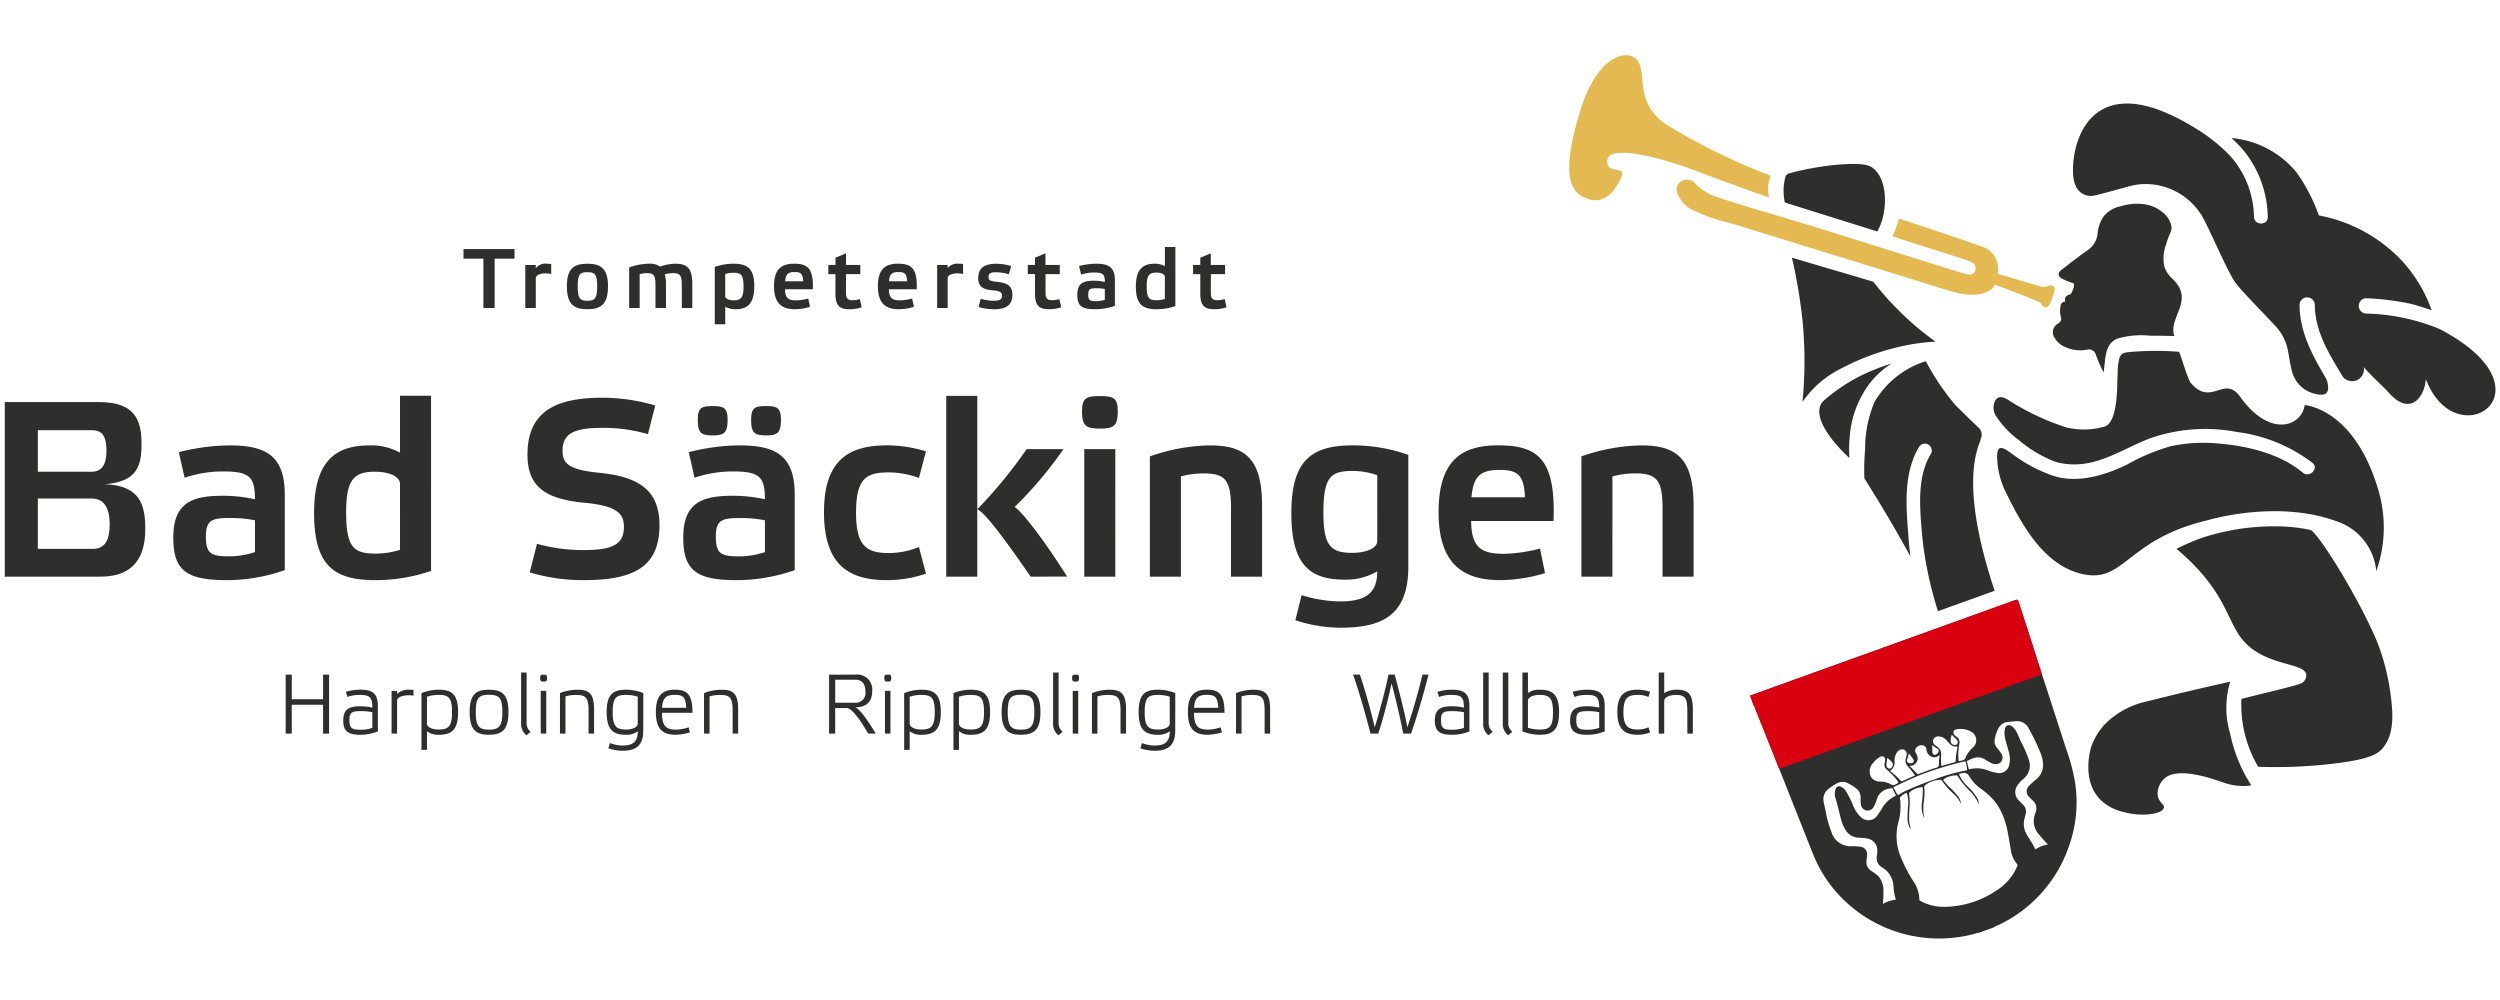 <svg width="800" height="320" xmlns="http://www.w3.org/2000/svg"><defs><clipPath id="a"><path data-name="Pfad 8250" d="m283.3 135.015-1.754.632c-.037-.04-.076-.013-.114 0a12.292 12.292 0 0 1-1.425.339 14.9 14.9 0 0 1-13.865-4.79 14.072 14.072 0 0 1-2.042-3.029c-.32-.637-.579-1.3-.84-1.957q-.883-2.233-1.77-4.463-.737-1.856-1.472-3.713c-.616-1.551-1.228-3.1-1.849-4.652-.329-.82-.672-1.633-.974-2.463-.011-.032-.02-.067-.066-.063l-.393-1.09 9.641-3.472q9.632-3.467 19.262-6.941c.21-.076.273-.031.335.167.18.586.4 1.163.567 1.751.124.425.28.838.414 1.258q.648 2.04 1.3 4.078c.334 1.037.678 2.071 1.015 3.109q.926 2.854 1.848 5.71a23.136 23.136 0 0 1 1 3.664 14.329 14.329 0 0 1-.716 7.258 14.829 14.829 0 0 1-7.59 8.4 1.773 1.773 0 0 0-.512.267z" transform="translate(-256.736 -99.317)" fill="none"/></clipPath></defs><path d="M0 0h800v320H0Z" fill="#fff" style="stroke-width:1.067"/><g data-name="Gruppe 883"><g data-name="Gruppe 876" fill="#2e2e2d"><path data-name="Pfad 8183" d="M46.495 169.22c0 10.982-5.448 15.308-14.426 15.308H1.525v-55.866h30.062c11.14 0 13.707 5.21 13.707 13.383 0 7.378-1.604 12.024-11.622 12.905 10.659.482 12.823 5.933 12.823 14.27zM12.11 150.957h17.152c3.524 0 4.808-2.564 4.808-6.732 0-4.487-1.204-6.57-4.808-6.57H12.11zm17.622 24.688c3.85 0 5.372-2.808 5.372-7.857 0-5.286-1.845-8.255-5.692-8.255H12.109v16.094z"/><path data-name="Pfad 8184" d="M91.136 182.446a56.756 56.756 0 0 1-18.45 3.204c-12.904 0-17.236-2.966-17.236-13.625 0-11.542 6.493-13.383 16.033-13.383a48.051 48.051 0 0 1 10.097 1.119c0-7.134-1.683-8.9-10.18-8.9a38.336 38.336 0 0 0-12.335 2.004l-1.844-8.176a67.779 67.779 0 0 1 16.27-2.165c12.106 0 17.637 3.689 17.637 15.86zm-9.539-15.954a40.491 40.491 0 0 0-8.097-.731c-5.61 0-7.612.643-7.612 5.85 0 5.53 1.524 6.412 7.536 6.412a26.086 26.086 0 0 0 8.176-1.363z"/><path data-name="Pfad 8185" d="M137.94 182.687a55.07 55.07 0 0 1-17.793 2.966c-13.465 0-19.639-4.808-19.639-21.563 0-16.512 6.814-21.563 17.716-21.563a19.149 19.149 0 0 1 9.78 2.326v-18.209h9.938zM128 154.874c0-2.406-3.523-3.927-8.014-3.927-6.972 0-9.216 2.805-9.216 12.987 0 11.14 2.323 13.216 9.377 13.216a26.045 26.045 0 0 0 7.857-1.204z"/><path data-name="Pfad 8186" d="M207.342 138.923a50.583 50.583 0 0 0-14.746-2.003c-8.9 0-12.585 1.845-12.585 7.293 0 4.247 2.082 6.167 12.265 7.134 12.984 1.365 18.755 6.167 18.755 16.74 0 13.146-8.015 17.554-24.124 17.554a59.015 59.015 0 0 1-17.393-2.485l2.32-9.136a54.968 54.968 0 0 0 14.911 2.003c8.9 0 12.905-1.604 12.905-7.375 0-4.17-2.006-6.814-12.743-7.774-12.335-1.204-18.118-5.052-18.118-15.39 0-13.145 8.176-18.209 23.807-18.209a59.482 59.482 0 0 1 17.072 2.485z"/><path data-name="Pfad 8187" d="M254.312 182.446a56.76 56.76 0 0 1-18.438 3.204c-12.902 0-17.234-2.966-17.234-13.625 0-11.542 6.494-13.383 16.033-13.383a48.051 48.051 0 0 1 10.097 1.119c0-7.134-1.683-8.9-10.182-8.9a38.318 38.318 0 0 0-12.335 2.004l-1.845-8.176a67.743 67.743 0 0 1 16.271-2.165c12.106 0 17.636 3.689 17.636 15.86zm-21.48-48.093c0 4.247-1.204 4.97-4.811 4.97s-4.728-.723-4.728-4.97c0-3.847 1.121-4.405 4.728-4.405 3.607 0 4.808.558 4.808 4.405zm11.941 32.142a40.51 40.51 0 0 0-8.097-.72c-5.61 0-7.612.644-7.612 5.851 0 5.53 1.52 6.411 7.536 6.411a26.086 26.086 0 0 0 8.176-1.362zm5.128-32.142c0 4.247-1.201 4.97-4.728 4.97-3.69 0-4.808-.723-4.808-4.97 0-3.847 1.119-4.405 4.808-4.405 3.527-.003 4.728.558 4.728 4.405z"/><path data-name="Pfad 8188" d="M296.305 183.565a38.767 38.767 0 0 1-12.427 2.085c-12.423 0-20.2-4.97-20.2-21.733 0-16.673 7.857-21.405 20.2-21.405a42.5 42.5 0 0 1 12.427 1.927l-2.244 8.493a28.8 28.8 0 0 0-9.463-1.762c-7.213 0-10.661 1.6-10.661 12.902 0 10.82 3.448 12.905 10.661 12.905a26.106 26.106 0 0 0 9.463-1.924z"/><path data-name="Pfad 8189" d="M329.806 184.528c-9.219-13.384-14.828-20.597-17.072-21.56v21.56h-9.939V126.67h9.939v36.298a150.58 150.58 0 0 0 15.789-19.237h11.783a126.511 126.511 0 0 1-15.63 18.503c2.085 1.28 8.176 8.737 16.834 22.282z"/><path data-name="Pfad 8190" d="M357.692 131.628c0 4.728-1.36 5.53-5.688 5.53-4.406 0-5.772-.802-5.772-5.53 0-4.247 1.363-4.89 5.772-4.89 4.329 0 5.688.643 5.688 4.89zm-.798 52.906h-9.933V143.73h9.938z"/><path data-name="Pfad 8191" d="M377.89 184.528h-9.939v-38.474a59.62 59.62 0 0 1 19.316-3.524c11.454 0 16.591 4.57 16.591 19.237v22.761h-9.939v-21.733c0-9.058-1.682-11.302-8.74-11.302a27.554 27.554 0 0 0-7.292.96z"/><path data-name="Pfad 8192" d="M430.381 185.488c-11.222 0-17.151-4.649-17.151-21.24 0-16.672 6.167-21.733 19.639-21.733a52.991 52.991 0 0 1 17.792 3.046v35.83c0 15.95-8.896 19.478-21.8 19.478a46.321 46.321 0 0 1-14.348-2.405l2.003-8.015a43.094 43.094 0 0 0 12.265 2.003c7.533 0 11.941-2.085 11.941-9.619a19.804 19.804 0 0 1-10.34 2.655zm10.341-33.422a23.819 23.819 0 0 0-7.856-1.363c-7.049 0-9.378 1.845-9.378 13.466 0 10.18 2.165 12.744 9.137 12.744 4.406 0 8.097-1.363 8.097-3.848z"/><path data-name="Pfad 8193" d="M494.41 183.406a51.44 51.44 0 0 1-14.268 2.244c-11.78 0-19.798-4.97-19.798-21.733 0-16.353 7.134-21.405 18.996-21.405 12.905 0 18.503 4.406 17.795 24.21h-26.37c.079 8.737 3.447 10.499 10.572 10.499a49.575 49.575 0 0 0 11.454-1.683zm-23.564-24.288h17.152c-.32-7.213-2.405-8.738-8.094-8.738-6.241.003-8.403 2.006-9.046 8.738z"/><path data-name="Pfad 8194" d="M515.967 184.528h-9.927v-38.474a59.62 59.62 0 0 1 19.316-3.524c11.454 0 16.59 4.57 16.59 19.237v22.761h-9.938v-21.733c0-9.058-1.683-11.302-8.737-11.302a27.554 27.554 0 0 0-7.293.96z"/></g><g data-name="Gruppe 877" fill="#2e2e2d"><path data-name="Pfad 8195" d="M93.363 234.75h-1.948v-18.873h1.948v7.88h10.02v-7.88h1.921v18.873h-1.92v-9.231H93.362z"/><path data-name="Pfad 8196" d="M120.914 234.048a15.008 15.008 0 0 1-5.524 1.083c-3.924 0-5.551-1.057-5.551-4.605 0-3.897 2.35-4.52 5.413-4.52a17.231 17.231 0 0 1 3.9.432c0-3.357-.881-4.062-4.035-4.062a10.867 10.867 0 0 0-3.927.652l-.514-1.653a17.01 17.01 0 0 1 4.546-.676c3.983 0 5.69 1.175 5.69 5.307zm-1.762-1.137v-4.993a16.638 16.638 0 0 0-3.683-.352c-2.734 0-3.654.293-3.654 2.816 0 2.735.785 3.14 3.654 3.14a11.122 11.122 0 0 0 3.686-.614z"/><path data-name="Pfad 8197" d="M132.321 220.779v1.815a10.723 10.723 0 0 0-1.41-.11c-2.03 0-3.844.57-3.844 1.816v10.461h-1.762V221.09h1.762v.975a5.078 5.078 0 0 1 3.844-1.354 11.68 11.68 0 0 1 1.41.068z"/><path data-name="Pfad 8198" d="M140.392 235.131a5.756 5.756 0 0 1-3.765-1.136v5.956h-1.763v-18.165a15.328 15.328 0 0 1 5.525-1.084c4.226 0 6.2 1.568 6.2 7.149 0 5.58-1.945 7.28-6.197 7.28zm0-12.755a11.642 11.642 0 0 0-3.765.57v8.555c0 1.272 1.732 1.947 3.765 1.947 3.192 0 4.252-1.11 4.252-5.55 0-4.655-1.06-5.522-4.252-5.522z"/><path data-name="Pfad 8199" d="M150.283 227.848c0-5.58 1.977-7.149 6.2-7.149s6.226 1.569 6.226 7.149-1.947 7.283-6.226 7.283-6.2-1.68-6.2-7.283zm1.95.053c0 4.44 1.055 5.603 4.25 5.603 3.196 0 4.28-1.175 4.28-5.603 0-4.658-1.058-5.58-4.28-5.58-3.222 0-4.25.922-4.25 5.58z"/><path data-name="Pfad 8200" d="M168.513 231.231a3.524 3.524 0 0 0 1.3 2.937l-1.353 1.134a4.7 4.7 0 0 1-1.703-3.98v-16.12h1.762z"/><path data-name="Pfad 8201" d="M175.071 216.943c0 1.004-.273 1.175-1.113 1.175s-1.134-.162-1.134-1.175c0-.92.268-1.057 1.134-1.057.866 0 1.113.129 1.113 1.057zm-.273 4.141h-1.762v13.671h1.762z"/><path data-name="Pfad 8202" d="M180.95 234.761h-1.761v-12.966a15.328 15.328 0 0 1 5.524-1.084c3.953 0 5.386 1.354 5.386 6.335v7.715h-1.762v-7.363c0-4.17-.88-5.01-3.953-5.01a11.254 11.254 0 0 0-3.436.461z"/><path data-name="Pfad 8203" d="M205.838 233.748c0 5.063-2.517 6.5-6.755 6.5a14.925 14.925 0 0 1-4.405-.788l.514-1.677a11.53 11.53 0 0 0 3.897.785c3.193 0 5.01-.92 5.01-4.576a5.756 5.756 0 0 1-3.764 1.136c-4.25 0-6.2-1.68-6.2-7.283 0-5.604 1.976-7.149 6.2-7.149a15.328 15.328 0 0 1 5.524 1.084zm-9.774-5.847c0 4.44 1.055 5.55 4.25 5.55 2.032 0 3.765-.675 3.765-1.947v-8.555a11.642 11.642 0 0 0-3.765-.57c-3.195-.003-4.247.864-4.247 5.522z"/><path data-name="Pfad 8204" d="M221.604 228.091h-9.774c.026 4.441 1.436 5.387 4.605 5.387a13.666 13.666 0 0 0 3.924-.731l.408 1.624a18.097 18.097 0 0 1-4.497.757c-4.14 0-6.388-1.68-6.388-7.283 0-5.36 2.083-7.149 6.145-7.149 3.873.003 5.577 1.572 5.577 7.395zm-9.748-1.597h7.733c-.161-3.413-1.054-4.144-3.574-4.144-2.858 0-3.942.919-4.159 4.144z"/><path data-name="Pfad 8205" d="M227.055 234.761h-1.762v-12.966a15.351 15.351 0 0 1 5.527-1.084c3.95 0 5.386 1.354 5.386 6.335v7.715h-1.762v-7.363c0-4.17-.881-5.01-3.953-5.01a11.269 11.269 0 0 0-3.44.461z"/><path data-name="Pfad 8206" d="M273.731 215.877a4.817 4.817 0 0 1 5.36 5.471c0 2.644-1.298 4.993-5.442 4.993 1.351.461 3.736 3.654 6.605 8.42h-2.434c-3.005-5.286-5.498-8.176-6.902-8.176h-3.657v8.176h-1.953V215.89zm-6.46 1.627v7.369h6.337a3.128 3.128 0 0 0 3.333-3.548c0-2.464-1.14-3.818-3.198-3.818z"/><path data-name="Pfad 8207" d="M285.215 216.943c0 1.004-.27 1.175-1.11 1.175-.84 0-1.137-.162-1.137-1.175 0-.92.27-1.057 1.137-1.057.866 0 1.11.129 1.11 1.057zm-.27 4.141h-1.763v13.671h1.763z"/><path data-name="Pfad 8208" d="M294.863 235.131a5.756 5.756 0 0 1-3.766-1.136v5.956h-1.762v-18.165a15.348 15.348 0 0 1 5.525-1.084c4.226 0 6.2 1.568 6.2 7.149 0 5.58-1.945 7.28-6.197 7.28zm0-12.755a11.65 11.65 0 0 0-3.766.57v8.555c0 1.272 1.733 1.947 3.766 1.947 3.195 0 4.252-1.11 4.252-5.55 0-4.655-1.057-5.522-4.252-5.522z"/><path data-name="Pfad 8209" d="M310.631 235.131a5.75 5.75 0 0 1-3.765-1.136v5.956h-1.762v-18.165a15.328 15.328 0 0 1 5.524-1.084c4.223 0 6.2 1.568 6.2 7.149 0 5.58-1.947 7.28-6.197 7.28zm0-12.755a11.642 11.642 0 0 0-3.765.57v8.555c0 1.272 1.73 1.947 3.765 1.947 3.192 0 4.25-1.11 4.25-5.55 0-4.655-1.058-5.522-4.25-5.522z"/><path data-name="Pfad 8210" d="M320.52 227.848c0-5.58 1.976-7.149 6.2-7.149 4.223 0 6.226 1.569 6.226 7.149s-1.947 7.283-6.226 7.283c-4.28 0-6.2-1.68-6.2-7.283zm1.95.053c0 4.44 1.054 5.603 4.25 5.603 3.195 0 4.279-1.175 4.279-5.603 0-4.658-1.058-5.58-4.28-5.58-3.221 0-4.25.922-4.25 5.58z"/><path data-name="Pfad 8211" d="M338.746 231.231a3.524 3.524 0 0 0 1.301 2.937l-1.354 1.134a4.7 4.7 0 0 1-1.706-3.98v-16.12h1.762z"/><path data-name="Pfad 8212" d="M345.304 216.943c0 1.004-.27 1.175-1.11 1.175-.84 0-1.133-.162-1.133-1.175 0-.92.267-1.057 1.133-1.057.867 0 1.11.129 1.11 1.057zm-.27 4.141h-1.762v13.671h1.762z"/><path data-name="Pfad 8213" d="M351.181 234.761h-1.762v-12.966a15.351 15.351 0 0 1 5.527-1.084c3.953 0 5.387 1.354 5.387 6.335v7.715h-1.762v-7.363c0-4.17-.882-5.01-3.954-5.01a11.28 11.28 0 0 0-3.439.461z"/><path data-name="Pfad 8214" d="M376.078 233.748c0 5.063-2.52 6.5-6.755 6.5a14.896 14.896 0 0 1-4.406-.788l.514-1.677a11.545 11.545 0 0 0 3.9.785c3.193 0 4.993-.92 4.993-4.576a5.742 5.742 0 0 1-3.762 1.136c-4.253 0-6.2-1.68-6.2-7.283 0-5.604 1.974-7.149 6.2-7.149a15.34 15.34 0 0 1 5.524 1.084zm-9.777-5.847c0 4.44 1.057 5.55 4.252 5.55 2.03 0 3.762-.675 3.762-1.947v-8.555a11.616 11.616 0 0 0-3.762-.57c-3.19-.003-4.252.864-4.252 5.522z"/><path data-name="Pfad 8215" d="M391.843 228.091h-9.768c.026 4.441 1.436 5.387 4.605 5.387a13.666 13.666 0 0 0 3.924-.731l.408 1.624a18.115 18.115 0 0 1-4.497.757c-4.14 0-6.39-1.68-6.39-7.283 0-5.36 2.085-7.149 6.147-7.149 3.868.003 5.571 1.572 5.571 7.395zm-9.748-1.597h7.742c-.161-3.413-1.054-4.144-3.574-4.144-2.867 0-3.95.919-4.168 4.144z"/><path data-name="Pfad 8216" d="M397.291 234.761h-1.762v-12.966a15.34 15.34 0 0 1 5.524-1.084c3.953 0 5.387 1.354 5.387 6.335v7.715h-1.763v-7.363c0-4.17-.863-5.01-3.953-5.01a11.269 11.269 0 0 0-3.439.461z"/><path data-name="Pfad 8217" d="M455.199 215.877h1.923c-1.597 6.311-3.413 12.564-5.58 18.873h-2.517c-1.057-5.63-2.52-11.481-3.712-16.083a164.342 164.342 0 0 1-4.273 16.083h-2.465c-1.677-6.335-3.709-13.643-5.603-18.873h2.194c1.677 5.066 3.23 10.452 4.763 16.87 1.469-4.902 3.44-12.042 4.388-16.87h2.003c1.245 4.822 3.143 11.806 4.036 16.87 2.082-6.365 3.41-10.964 4.843-16.87z"/><path data-name="Pfad 8218" d="M470.218 234.048a15.02 15.02 0 0 1-5.527 1.083c-3.924 0-5.548-1.057-5.548-4.605 0-3.897 2.35-4.52 5.413-4.52a17.231 17.231 0 0 1 3.9.432c0-3.357-.881-4.062-4.036-4.062a10.867 10.867 0 0 0-3.926.652l-.514-1.653a17.01 17.01 0 0 1 4.546-.676c3.983 0 5.69 1.175 5.69 5.307zm-1.762-1.137v-4.993a16.652 16.652 0 0 0-3.683-.352c-2.737 0-3.657.293-3.657 2.816 0 2.735.788 3.14 3.657 3.14a11.143 11.143 0 0 0 3.686-.614z"/><path data-name="Pfad 8219" d="M476.37 231.231a3.507 3.507 0 0 0 1.299 2.937l-1.351 1.134a4.679 4.679 0 0 1-1.706-3.98v-16.12h1.762z"/><path data-name="Pfad 8220" d="M482.653 231.231a3.507 3.507 0 0 0 1.298 2.937l-1.354 1.134a4.7 4.7 0 0 1-1.703-3.98v-16.12h1.762z"/><path data-name="Pfad 8221" d="M498.903 227.948c0 5.603-1.974 7.177-6.197 7.177a15.351 15.351 0 0 1-5.527-1.083v-18.84h1.762v6.607a5.774 5.774 0 0 1 3.765-1.11c4.25 0 6.197 1.668 6.197 7.249zm-1.947-.027c0-4.44-1.057-5.55-4.25-5.55-2.032 0-3.765.678-3.765 1.923v8.582a11.657 11.657 0 0 0 3.765.57c3.193.005 4.25-.89 4.25-5.519z"/><path data-name="Pfad 8222" d="M513.508 234.048a14.996 14.996 0 0 1-5.524 1.083c-3.924 0-5.55-1.057-5.55-4.605 0-3.897 2.349-4.52 5.415-4.52a17.21 17.21 0 0 1 3.897.432c0-3.357-.88-4.062-4.035-4.062a10.84 10.84 0 0 0-3.927.652l-.514-1.653a17.034 17.034 0 0 1 4.547-.676c3.982 0 5.688 1.175 5.688 5.307zm-1.762-1.137v-4.993a16.638 16.638 0 0 0-3.683-.352c-2.734 0-3.653.293-3.653 2.816 0 2.735.787 3.14 3.653 3.14a11.12 11.12 0 0 0 3.686-.614z"/><path data-name="Pfad 8223" d="M528.052 234.37a11.066 11.066 0 0 1-3.897.758c-4.25 0-6.605-1.68-6.605-7.283 0-5.604 2.381-7.149 6.605-7.149a13.09 13.09 0 0 1 3.897.676l-.57 1.653a8.015 8.015 0 0 0-3.33-.652c-3.196 0-4.658.881-4.658 5.525 0 4.44 1.468 5.55 4.658 5.55a8.438 8.438 0 0 0 3.33-.701z"/><path data-name="Pfad 8224" d="M541.709 227.034v7.716h-1.762v-7.363c0-4.17-.881-5.01-3.601-5.01-1.95 0-3.795.678-3.795 1.923v10.45h-1.762V215.2h1.762v6.608a7.049 7.049 0 0 1 3.983-1.11c3.71 0 5.175 1.354 5.175 6.335z"/></g><g data-name="Gruppe 878" fill="#2e2e2d"><path data-name="Pfad 8225" d="M154.68 98.579V82.78h-6.361v-3.075h16.329v3.075h-6.364v15.783z"/><path data-name="Pfad 8226" d="M168.096 84.796h3.357v1.03a3.888 3.888 0 0 1 3.524-1.436 12.746 12.746 0 0 1 1.413.083v3.195a8.855 8.855 0 0 0-1.762-.19c-1.68 0-3.17.542-3.17 1.544v9.548h-3.362z"/><path data-name="Pfad 8227" d="M181.397 91.618c0-5.63 2.191-7.228 6.552-7.228 4.406 0 6.609 1.598 6.609 7.228s-2.168 7.342-6.609 7.342c-4.387-.005-6.552-1.682-6.552-7.342zm3.466.053c0 3.818.731 4.576 3.086 4.576 2.409 0 3.143-.758 3.143-4.576 0-3.953-.731-4.576-3.143-4.576-2.355.003-3.086.626-3.086 4.576z"/><path data-name="Pfad 8228" d="M204.693 98.57h-3.357V85.583a19.09 19.09 0 0 1 6.361-1.193 5.689 5.689 0 0 1 3.525.92 15.207 15.207 0 0 1 4.899-.92c3.87 0 5.412 1.542 5.412 6.5v7.68h-3.357v-7.342c0-3.058-.543-3.818-2.763-3.818a10.28 10.28 0 0 0-2.682.378 10.787 10.787 0 0 1 .382 3.087v7.695h-3.357v-7.342c0-3.058-.543-3.818-2.76-3.818a9.36 9.36 0 0 0-2.306.326z"/><path data-name="Pfad 8229" d="M228.723 85.418a17.953 17.953 0 0 1 6.035-1.028c4.547 0 6.608 1.65 6.608 7.281 0 5.63-2.302 7.284-5.982 7.284a6.831 6.831 0 0 1-3.304-.787v5.603h-3.357zm3.357 9.37c0 .813 1.219 1.324 2.708 1.324 2.35 0 3.142-.946 3.142-4.359 0-3.791-.784-4.467-3.169-4.467a8.203 8.203 0 0 0-2.681.405z"/><path data-name="Pfad 8230" d="M259.194 98.197a17.348 17.348 0 0 1-4.823.758c-3.98 0-6.687-1.68-6.687-7.343 0-5.521 2.408-7.228 6.414-7.228 4.358 0 6.253 1.49 6.012 8.177h-8.908c.027 2.937 1.175 3.548 3.574 3.548a16.755 16.755 0 0 0 3.871-.567zm-7.96-8.203h5.792c-.109-2.435-.813-2.937-2.734-2.937-2.112-.015-2.84.664-3.058 2.937z"/><path data-name="Pfad 8231" d="M270.712 87.72v5.942c0 1.707.458 2.409 2.082 2.409a7.636 7.636 0 0 0 2.35-.38l.587 2.644a12.224 12.224 0 0 1-3.794.623c-3.087 0-4.602-.92-4.602-5.01V87.72h-2.27v-2.937h2.302v-2.33l3.36-1.38v3.71h4.576v2.937z"/><path data-name="Pfad 8232" d="M292.434 98.197a17.328 17.328 0 0 1-4.82.758c-3.98 0-6.687-1.68-6.687-7.343 0-5.521 2.408-7.228 6.414-7.228 4.359 0 6.253 1.49 6.01 8.177h-8.897c.027 2.937 1.175 3.548 3.571 3.548a16.717 16.717 0 0 0 3.871-.567zm-7.96-8.203h5.792c-.108-2.435-.813-2.937-2.737-2.937-2.106-.015-2.837.664-3.051 2.937z"/><path data-name="Pfad 8233" d="M299.89 84.796h3.36v1.03a3.888 3.888 0 0 1 3.525-1.436 12.779 12.779 0 0 1 1.41.08v3.195a8.858 8.858 0 0 0-1.763-.19c-1.68 0-3.169.542-3.169 1.544v9.55h-3.36z"/><path data-name="Pfad 8234" d="M322.834 87.774a13.989 13.989 0 0 0-4.009-.65c-1.653 0-2.493.165-2.493 1.598 0 .946.587 1.275 2.843 1.492 3.33.353 4.793 1.38 4.793 4.141 0 3.575-2.382 4.605-5.904 4.605a17.395 17.395 0 0 1-4.925-.73l.702-2.644a14.07 14.07 0 0 0 4.088.649c1.842 0 2.708-.244 2.708-1.68 0-.975-.54-1.436-2.937-1.65-3.03-.244-4.658-1.084-4.658-3.927 0-3.574 2.408-4.576 5.903-4.576a15.986 15.986 0 0 1 4.632.758z"/><path data-name="Pfad 8235" d="M334.567 87.72v5.942c0 1.707.458 2.409 2.085 2.409a7.657 7.657 0 0 0 2.35-.38l.587 2.644a12.209 12.209 0 0 1-3.791.614c-3.087 0-4.603-.92-4.603-5.01v-6.227h-2.302v-2.937h2.302v-2.329l3.357-1.38v3.71h4.576v2.936z"/><path data-name="Pfad 8236" d="M356.773 97.87a19.134 19.134 0 0 1-6.226 1.085c-4.359 0-5.818-1.002-5.818-4.606 0-3.897 2.19-4.52 5.413-4.52a16.262 16.262 0 0 1 3.412.382c0-2.41-.57-3.007-3.439-3.007a12.878 12.878 0 0 0-4.17.678l-.626-2.763a22.97 22.97 0 0 1 5.501-.732c4.085 0 5.953 1.246 5.953 5.36zm-3.23-5.385a13.783 13.783 0 0 0-2.735-.244c-1.9 0-2.573.217-2.573 1.976 0 1.868.514 2.165 2.547 2.165a8.81 8.81 0 0 0 2.76-.458z"/><path data-name="Pfad 8237" d="M376.116 97.956a18.614 18.614 0 0 1-6.01 1.002c-4.546 0-6.63-1.625-6.63-7.284 0-5.58 2.299-7.28 5.982-7.28a6.488 6.488 0 0 1 3.304.783V79.03h3.357zm-3.357-9.398c0-.814-1.193-1.325-2.708-1.325-2.35 0-3.113.946-3.113 4.385 0 3.765.784 4.467 3.166 4.467a8.81 8.81 0 0 0 2.643-.405z"/><path data-name="Pfad 8238" d="M387.473 87.72v5.942c0 1.707.458 2.409 2.082 2.409a7.636 7.636 0 0 0 2.35-.38l.587 2.644a12.224 12.224 0 0 1-3.794.623c-3.087 0-4.603-.92-4.603-5.01V87.72h-2.302v-2.937h2.302v-2.33l3.36-1.38v3.71h4.576v2.937z"/></g><g data-name="Gruppe 882"><path data-name="Pfad 8239" d="M600.741 74.07a18.726 18.726 0 0 0 1.545-3.66c1.574-5.248 1.424-13.336-3.072-16.722-.846-.638-2.71-1.762-11.486-.952a91.996 91.996 0 0 0-14.447 2.523c-.435.117-1.668.326-1.939 1.307a16.547 16.547 0 0 0-.56 3.398 17.721 17.721 0 0 0 .367 4.84z" fill="#2e2e2d"/><path data-name="Pfad 8240" d="M713.649 234.752a28.647 28.647 0 0 1 .023-16.61 885.495 885.495 0 0 0-26.306 6.231 27.02 27.02 0 0 0-11.41 5.24 20.127 20.127 0 0 0-6.74 9.307c-.17.52-3.293 10.517 2.802 16.884a15.33 15.33 0 0 0 7.357 3.998c5.873 1.709 12.596.722 13.063-1.293.264-1.122-1.618-1.697-1.97-3.918a6.535 6.535 0 0 1 2.231-5.545c4.324-3.665 14.559-.123 19.117 1.469a18.603 18.603 0 0 0 7.342.963 12.232 12.232 0 0 0 1.26-.182 48.03 48.03 0 0 1-6.77-16.544z" fill="#2e2e2d"/><path data-name="Pfad 8241" d="M706.532 166.454s21.851-6.64 40.903.267a18.614 18.614 0 0 1 12.978 16.057 42.033 42.033 0 0 0 .479-26.56c-7.795-25.668-23.275-26.52-23.384-26.602-.975 6.823-11.12 10.685-20.655-2.643-5.166-7.21-9.334 3.562-16.007-4.7-1.5-3.168-2.232-6.372-3.524-9.691a93.753 93.753 0 0 0-15.648.053c-1.71.173-2.778.22-3.433 1.856a17.721 17.721 0 0 0-.588 4.946c-.293 3.562.344 15.968-4.44 17.146a24.391 24.391 0 0 1-11.792.25 79.426 79.426 0 0 1-18.482-8.647c-.608-.4-2.247-1.51-3.498-.928-1.319.61-1.498 2.76-1.51 2.887a5.113 5.113 0 0 0 .75 2.92 29.622 29.622 0 0 0 7.36 7.77 39.81 39.81 0 0 0 11.93 7.02c11.16 2.936 19.406-3.275 29.186-7.266a53.158 53.158 0 0 1 28.489-2.38 50.454 50.454 0 0 1 24.356 9.919c2.176 1.812-.949 4.904-3.108 3.107-7.251-6.035-17.715-8.547-26.931-9.301a49.866 49.866 0 0 0-15.434.88 65.787 65.787 0 0 0-13.856 5.833c-7.766 3.798-17.017 6.37-24.932 3.134a45.72 45.72 0 0 1-9.442-4.837c-2.2-1.35-5.163-4.209-6.426-3.483-.658.376-.787 1.392-.79 2.708a26.606 26.606 0 0 0 2.863 11.533c4.993 10.056 12.288 23.93 25.452 26.189 12.576 2.147 13.66-11.466 39.134-17.437z" fill="#2e2e2d"/><path data-name="Pfad 8242" d="M764.827 221.134a70.892 70.892 0 0 0-4.07-15.586c-6.273-14.979-19.11-35.117-21.352-35.951a53.502 53.502 0 0 0-11.454-1.175 74.178 74.178 0 0 0-22.908 3.548 63.655 63.655 0 0 0-8.567 3.683 66.98 66.98 0 0 1 6.235 5.82c12.26 13.002 10.092 21.196 19.21 27.02 7.24 4.614 15.86 4.07 16.083 7.51a2.937 2.937 0 0 1-1.16 2.414c-.793.808-13.06 3.498-19.589 5.246a38.994 38.994 0 0 0 5.378 21.715 157.334 157.334 0 0 0 23.598-.957c12.191-1.425 14.65-3.19 16.124-4.884 4.006-4.617 3.477-11.58 2.472-18.403z" fill="#2e2e2d"/><path data-name="Pfad 8243" d="M780.72 105.31a65.285 65.285 0 0 0-23.576-4.966 2.458 2.458 0 0 1 0-4.91 89.609 89.609 0 0 1 13.416 1.597c2.162.429 5.783 1.656 7.566 2.217a46.43 46.43 0 0 0-8.867-15.098 48.656 48.656 0 0 0-27.22-15.21 56.833 56.833 0 0 0-7.2-13.846 30.409 30.409 0 0 0-20.815-10.925 33.872 33.872 0 0 1 4.638 4.887 34.656 34.656 0 0 1 7.02 20.35c.09 2.834-4.303 2.823-4.406 0a30.186 30.186 0 0 0-7.39-19.272 53.614 53.614 0 0 0-11.225-9.02c-38.614-23.938-41.263 13.132-38.526 18.116a5.187 5.187 0 0 0 5.744 3.395c1.093-.15 8.518-2.194 11.16-2.937a20.5 20.5 0 0 1 10.257-.256 21.146 21.146 0 0 1 12.822 8.861c2.282 3.21 8.67 19.049 11.619 22.708 2.596 3.216 11.577 12.291 13.02 14.03a15.86 15.86 0 0 1 3.459 7.525c.317 1.83.605 3.674 1.019 5.486a10.547 10.547 0 0 0 1.342 3.483 9.715 9.715 0 0 0 4.435 3.912c.294.12 4.258 1.762 5.545.203.743-.905.367-2.617.246-3.172a5.988 5.988 0 0 0-.67-1.71c-4.278-7.25-8.243-14.57-8.275-23.295a2.444 2.444 0 0 1 4.88 0c.033 8.567 4.547 15.739 8.812 22.849a2.62 2.62 0 0 0 .252.382 3.88 3.88 0 0 0 4.461.954 3.927 3.927 0 0 0 2.156-4.176c2.54 3.001 5.58 5.548 8.223 8.45 6.647 7.26 11.222 1.207 11.625-4.62 9.695 25.536 42.26 3.756 4.452-15.992z" fill="#2e2e2d"/><path data-name="Pfad 8244" d="M576.802 128.6a32.6 32.6 0 0 1 6.494-6.966 35.81 35.81 0 0 1 6.106-3.839 76.948 76.948 0 0 1 22.388-7.636 73.655 73.655 0 0 1 7.562-.849 92.983 92.983 0 0 1-13.327-11.565 85.673 85.673 0 0 1-6.538-7.578c-8.705-2.617-17.369-5.101-26.074-7.718.67 2.881 1.307 5.994 1.885 9.33.188 1.079 1.131 6.609 1.642 12.121a137.76 137.76 0 0 1-.138 24.7z" fill="#2e2e2d"/><path data-name="Pfad 8245" d="M591.89 140.101a32.327 32.327 0 0 1 6.798-17.915 28.635 28.635 0 0 1 6.57-5.845 65.335 65.335 0 0 0-6.49 2.38 54.72 54.72 0 0 0-12.356 7.186c-2.247 1.762-3.363 2.643-3.789 3.583-2.722 6.003 7.68 15.692 9.202 17.081a37.367 37.367 0 0 1 .064-6.47z" fill="#2e2e2d"/><path data-name="Pfad 8246" d="M695.152 89.186a9.016 9.016 0 0 1-2.558-3.882 12.752 12.752 0 0 1 .658-7.369c.88-3.328 1.809-3.771 1.62-5.472a7.636 7.636 0 0 0-3.206-4.807c-4.937-3.939-11.701-2.08-13.164-1.627a9.301 9.301 0 0 0-5.286 3.148 11.633 11.633 0 0 0-1.96 5.257 7.372 7.372 0 0 1-3.576 5.874c-2.323 1.607-8.027 6.027-8.33 6.34a1.363 1.363 0 0 0 .086 2.274 20.987 20.987 0 0 0 3.965 1.703c.687.185.073 2.036-.729 3.454l-.543.223a1.97 1.97 0 0 0-1.104.702 1.78 1.78 0 0 0-.124 1.522 1.468 1.468 0 0 0-1.395.807 7.671 7.671 0 0 0-.24 2.999s.173.975.355 1.783a2.056 2.056 0 0 1-.588 1.063c-.426.443-.728.411-1.148.86a3.128 3.128 0 0 0-.438 4.015 6.837 6.837 0 0 0 3.31 2.937 11.627 11.627 0 0 0 6.976.94 2.305 2.305 0 0 1 2.936 1.574 49.208 49.208 0 0 0 2.467 5.668l.021.044c.135-1.048.261-2.096.367-3.142.311-3.119.787-6.285 3.924-7.683a27.167 27.167 0 0 1 10.684-.957q3.848-.027 7.683.108c-2.173-5.924 6.764-11.424-.663-18.356z" fill="#2e2e2d"/><g data-name="Gruppe 879" fill="#e4b952"><path data-name="Pfad 8247" d="M516.084 49.273c6.931-2.094 25.845 5.09 25.845 5.09s14.365 5.46 24.233 8.879l-2.188-.758 2.167.752a11.193 11.193 0 0 1 .458-6.99l-.147-.044.147.044a203.424 203.424 0 0 1-32.943-16.115c-12.415-7.812-4.893-19.89-11.748-22.239-3.257-1.113-11.275 1.225-16.335 17.86-6.802 22.338-2.074 26.092 2.202 27.777 6.024 2.373 9.651-3.524 11.011-6.755.364-.863.411-1.468.144-1.888-.232-.355-.643-.311-1.965-.626a5.695 5.695 0 0 1-1.844-.587 2.834 2.834 0 0 1-.34-3.524 2.643 2.643 0 0 1 1.303-.876z"/><path data-name="Pfad 8248" d="M657.36 91.847a1.486 1.486 0 0 0-.905-.508c-.47-.067-.717.112-1.337.294a6.197 6.197 0 0 1-1.468.232q-4.872-1.428-9.777-2.884c-2.74-.817-4.614-1.38-4.614-1.38a7.557 7.557 0 0 0-5.527-8.855c-1.86-.69-19.2-6.656-26.083-8.785a30.333 30.333 0 0 1-2.083 5.65c5.081 1.68 20.955 6.72 22.72 7.267 2.368.746 4.406 1.53 3.819 3.624-.588 2.094-3.014 1.222-4.42.805-11.393-3.525-38.107-11.983-49.517-15.463-9.586-2.937-19.234-5.654-28.753-8.782a16.473 16.473 0 0 1-7.298-4.749 4.244 4.244 0 0 0-1.912-.784 3.436 3.436 0 0 0-.978 0 3.372 3.372 0 0 0-2.423 1.78c-.837 1.742.511 3.797 1.13 4.746a6.118 6.118 0 0 0 1.267 1.495 10.517 10.517 0 0 0 2.3 1.571 63.637 63.637 0 0 0 6.252 2.59c2.687.902 5.466 1.528 8.176 2.35l59.23 18.297c3.768 1.175 7.515 2.429 11.333 3.404 4.33 1.107 10.182.728 11.9-2.643.136.038 7.88 2.825 14.277 5.58a4.485 4.485 0 0 1 .746.881 1.745 1.745 0 0 0 .52.626 1.116 1.116 0 0 0 .587.19 1.157 1.157 0 0 0 .65-.205c.795-.5 1.435-2.452 1.438-2.455.972-2.978 1.078-3.475.75-3.889z"/></g><path data-name="Pfad 8249" d="M663.967 249.978a67.949 67.949 0 0 0-2.937-10.761l-5.427-16.77c-.99-3.046-2-6.083-2.981-9.131q-1.93-5.983-3.818-11.977c-.394-1.236-.852-2.45-1.216-3.695-.502-1.727-1.134-3.421-1.665-5.142-.18-.588-.367-.714-.984-.49q-28.277 10.214-56.571 20.385l-28.315 10.197 1.154 3.2c.135 0 .162.095.194.186.881 2.435 1.894 4.825 2.86 7.233 1.824 4.547 3.622 9.105 5.43 13.663q2.165 5.451 4.324 10.905l5.198 13.107c.767 1.942 1.528 3.877 2.467 5.748a41.329 41.329 0 0 0 5.998 8.896 43.76 43.76 0 0 0 40.72 14.068 36.1 36.1 0 0 0 4.185-.996c.109-.035.226-.111.335 0l5.152-1.856a5.148 5.148 0 0 1 1.524-.775 43.552 43.552 0 0 0 22.291-24.67 42.083 42.083 0 0 0 2.082-21.325zm-38.1-16.538a6.708 6.708 0 0 1 5.06.801 3.087 3.087 0 0 1 .62 4.764 10.781 10.781 0 0 0-2.382 2.937.379.379 0 0 0-.03.053c-.173 1.148-1.072 1.35-1.99 1.533-.271.053-.377.03-.42-.294a20.315 20.315 0 0 1 .278-5.286 2.382 2.382 0 0 0-.082-1.228 1.786 1.786 0 0 0-.731-.88 4.943 4.943 0 0 1-.846-.767.993.993 0 0 1 .526-1.633zm3.594 12.67c.024.25-.014.41-.317.452a54.448 54.448 0 0 0-8.767 2.37 103.26 103.26 0 0 0-9.891 3.853 15.084 15.084 0 0 0-2.726 1.44c-.293.196-.493.21-.672-.11q-.535-.948-1.075-1.89c-.2-.35.094-.427.294-.524 1.512-.722 3.013-1.468 4.549-2.146 2.094-.917 4.18-1.86 5.891-2.412a111.965 111.965 0 0 1 11.748-3.445c.364-.088.529-.038.614.382.144.679.288 1.348.355 2.033zm-4.907-10.993c.587.587 1.09 1.066 1.568 1.577a1.048 1.048 0 0 1 .194 1.33.834.834 0 0 1-1.01.326 1.23 1.23 0 0 1-1.09-1.042 6.273 6.273 0 0 1 .34-2.191zm-5.924 1.591a1.595 1.595 0 0 1 1.554-1.051 3.404 3.404 0 0 1 2.625 1.175c.382.382.726.807 1.113 1.175a2.57 2.57 0 0 0 2.162.88c.34-.04.361.1.294.38a24.441 24.441 0 0 0-.561 4.188c0 .235-.062.405-.35.472-.705.17-1.4.382-2.103.588l-2.117.602a17.854 17.854 0 0 1-.088-3.325 2.957 2.957 0 0 0-1.519-3.042 2.576 2.576 0 0 1-.476-.37 1.468 1.468 0 0 1-.531-1.672zm1.266 2.826a.749.749 0 0 1 .379 1.104c-.323.632-.896 1.02-1.354.881-.514-.161-.538-.622-.567-1.034-.053-.678-.053-1.362-.076-2.094a7.683 7.683 0 0 0 1.62 1.143zm-6.711-.235a2.141 2.141 0 0 1 2.112-.773 1.366 1.366 0 0 1 1.136 1.252 3.116 3.116 0 0 0 .808 1.785 2.264 2.264 0 0 0 3.404 0c-.053.658-.097 1.237-.15 1.806-.059.658.085 1.469-.253 1.93-.337.461-1.148.485-1.762.702-1.5.55-3.001 1.09-4.496 1.66a.443.443 0 0 1-.57-.148c-.775-.81-1.565-1.612-2.39-2.458a2.402 2.402 0 0 0 2.349-3.524 3.997 3.997 0 0 0-.259-.546 1.348 1.348 0 0 1 .074-1.686zm-2.881 3.645c.103-.294.226-.605.314-.917.088-.311.138-.617.209-.93.44.566.88 1.106 1.286 1.673.252.359.51.767.13 1.207a1.504 1.504 0 0 1-1.69.03c-.431-.27-.378-.658-.246-1.063zm-3.325-2.118a2.502 2.502 0 0 1 .673-.687 1.618 1.618 0 0 1 1.826-.124 1.468 1.468 0 0 1 .629 1.636 4.505 4.505 0 0 1-.19.826 2.66 2.66 0 0 0 .613 2.796 27.675 27.675 0 0 1 2.276 2.884 352.664 352.664 0 0 0-3.974 1.762.423.423 0 0 1-.587-.088 25.69 25.69 0 0 0-3.187-2.937c-.158-.124-.243-.238-.04-.367a3.154 3.154 0 0 0 1.239-2.917 4.808 4.808 0 0 1 .725-2.787zm-3.107 1.745a5.639 5.639 0 0 1 1.656 1.439 1.372 1.372 0 0 1-.643 1.912c-.555.193-1.116-.244-1.195-.94-.091-.79.208-1.548.185-2.411zm-4.661 1.762a9.248 9.248 0 0 1 2.37-2.124 1.098 1.098 0 0 1 1.201-.05.972.972 0 0 1 .467 1.04 6.514 6.514 0 0 1-.164.946 1.991 1.991 0 0 0 .672 2.117 24.705 24.705 0 0 1 3.116 3.175c.062.08.112.168.17.25.588.796.535.728-.275 1.222a1.53 1.53 0 0 1-1.81 0 7.102 7.102 0 0 0-3.26-.802 3.874 3.874 0 0 1-2.32-.737 2.89 2.89 0 0 1-.851-1.175 3.915 3.915 0 0 1 .687-3.86zm7.24 10.414a9.633 9.633 0 0 0-4.283 4.05 22.194 22.194 0 0 1-1.3 1.974 3.463 3.463 0 0 1-5.607.496 10.661 10.661 0 0 1-2.268-3.466 26.039 26.039 0 0 0-2.35-4.699 4.209 4.209 0 0 0-1.468-1.321 1.154 1.154 0 0 0-1.735.628 4.59 4.59 0 0 0 0 3.257c.587 1.977 1.057 3.983 1.553 5.983a12.611 12.611 0 0 0 1.742 4.185 4.943 4.943 0 0 0 3.912 2.214 17.528 17.528 0 0 1 2.699.259 3.844 3.844 0 0 1 3.248 2.725 5.21 5.21 0 0 1 .13 1.613 8.038 8.038 0 0 1-.094 1.14 3.395 3.395 0 0 0 1.697 3.817 7.363 7.363 0 0 1 3.589 6.036 19.172 19.172 0 0 0 .646 3.873c.076.253.115.397-.294.447a9.513 9.513 0 0 0-3.744 1.322c.097-1.422.194-2.744.158-4.071a6.881 6.881 0 0 0-1.556-4.773 11.636 11.636 0 0 0-1.96-1.512 3.897 3.897 0 0 1-1.79-2.056 4.7 4.7 0 0 1-.05-1.856c.05-.44.114-.881.129-1.322a2.411 2.411 0 0 0-2.276-2.743 16.682 16.682 0 0 0-2.77-.147 6.358 6.358 0 0 1-6.314-4.47 35.593 35.593 0 0 1-1.924-6.946c-.203-.948-.458-1.882-.608-2.842a4.112 4.112 0 0 1 1.686-4.191 15.434 15.434 0 0 1 2.846-1.821 3.621 3.621 0 0 1 3.23.108 15.504 15.504 0 0 1 2.67 1.666 3.571 3.571 0 0 1 1.398 3.06 10.127 10.127 0 0 0 .08 1.862 2.173 2.173 0 0 0 4.208.74 9.292 9.292 0 0 0 .881-2.13 4.831 4.831 0 0 1 4.038-3.48 2.673 2.673 0 0 0 .473-.102c.34-.153.5-.027.637.293.25.588.558 1.122.832 1.686.102.182.264.358-.086.514zm39.01 22.565a17.034 17.034 0 0 1-6.772 7.765 30.33 30.33 0 0 1-16.535 5.113 15.674 15.674 0 0 1-7.515-1.82c-.23-.124-.476-.21-.456-.556a10.353 10.353 0 0 0-1.953-5.874 48.336 48.336 0 0 1-4.246-8.352 17.445 17.445 0 0 1-.588-10.165 19.275 19.275 0 0 0 .714-6.873v-.24c0-.412-.338-.855-.03-1.216a5.266 5.266 0 0 1 1.86-1.322c.32-.147.293.209.34.361a9.36 9.36 0 0 1 .367 3.163 44.098 44.098 0 0 0-.24 4.817 5.92 5.92 0 0 0 1.066 3.283c-.15-.925-.432-1.641-.505-2.402a34.656 34.656 0 0 1 .114-5.06 17.651 17.651 0 0 0-.164-3.85.587.587 0 0 1 .232-.626 7.304 7.304 0 0 1 3.747-1.569c.347-.047.385.118.4.38a30.544 30.544 0 0 1-.294 4.625 8.908 8.908 0 0 0 .652 4.7c.179-.327-.038-.588-.08-.882a17.178 17.178 0 0 1 .121-4.7 17.299 17.299 0 0 0 .065-3.97.76.76 0 0 1 .27-.746 7.419 7.419 0 0 1 4.79-1.727.664.664 0 0 1 .628.294 22.376 22.376 0 0 0 3.68 4.138 11.028 11.028 0 0 1 2.432 3.307 5.093 5.093 0 0 0-1.119-2.643 26.115 26.115 0 0 0-2.857-3.02 19.287 19.287 0 0 1-1.586-1.811c-.147-.188-.268-.344.05-.544a7.287 7.287 0 0 1 3.94-1.175.455.455 0 0 1 .465.218 23.79 23.79 0 0 0 3.739 4.631 12.705 12.705 0 0 1 3.013 4.423 3.495 3.495 0 0 0-.529-2.038 15.733 15.733 0 0 0-3.022-3.665 12.411 12.411 0 0 1-2.523-3.366c-.32-.69-.326-.71.4-.831l.238-.044a1.93 1.93 0 0 1 2.42.996 13.334 13.334 0 0 0 3.774 4.026 21.877 21.877 0 0 1 4.878 4.635 21.575 21.575 0 0 1 2.987 6.46c.807 2.826 1.128 5.74 1.677 8.609a8.57 8.57 0 0 0 1.862 4.212.746.746 0 0 1 .097.942zm5.834-5.49c-.8-1.97-2.186-3.586-3.096-5.474a6.517 6.517 0 0 1-.326-4.49c.112-.47.247-.937.352-1.41a2.97 2.97 0 0 0-.816-2.89c-.479-.488-.966-.967-1.419-1.469a3.677 3.677 0 0 1-.293-4.922 10.573 10.573 0 0 1 1.906-2.012 5.477 5.477 0 0 0 1.577-6.167 34.133 34.133 0 0 0-2.435-5.551c-.558-1.143-.948-2.35-1.586-3.472a4.297 4.297 0 0 0-1.492-1.63 1.26 1.26 0 0 0-2.056.829 5.936 5.936 0 0 0-.047 2.693c.318 1.762.978 3.418 1.349 5.157a7.748 7.748 0 0 1-.021 4 3.269 3.269 0 0 1-3.55 2.376 16.32 16.32 0 0 1-3.502-.96 9.398 9.398 0 0 0-5.471-.294c-.264.07-.367 0-.423-.238a91.176 91.176 0 0 0-.488-2.056c-.04-.17-.058-.293.138-.405a11.986 11.986 0 0 1 2.538-.996 4.267 4.267 0 0 1 3.23.688 17.451 17.451 0 0 0 2.021 1.11 2.996 2.996 0 0 0 1.944.211 2.135 2.135 0 0 0 1.14-3.201 18.05 18.05 0 0 0-1.513-2.027 3.286 3.286 0 0 1-.64-2.678 13.16 13.16 0 0 1 1.099-3.33 3.839 3.839 0 0 1 3.2-2.189c.759-.1 1.525-.14 2.283-.211a4.112 4.112 0 0 1 4.326 2.364 64.234 64.234 0 0 1 3.977 8.376 10.632 10.632 0 0 1 .587 2.958 5.97 5.97 0 0 1-2.35 5.013 20.068 20.068 0 0 0-2.09 1.906 2.411 2.411 0 0 0 .032 3.65c.355.383.734.744 1.119 1.096a3.166 3.166 0 0 1 .983 3.398 7.765 7.765 0 0 1-.226.817 6.34 6.34 0 0 0 1.275 6.705q1.11 1.354 2.308 2.625l.49.523a10.35 10.35 0 0 0-4.032 1.577z" fill="#2e2e2d"/><g data-name="Gruppe 881"><g data-name="Gruppe 880" clip-path="url(#a)" transform="translate(560.03 191.908) scale(2.937)"><path data-name="Rechteck 1910" fill="#d9000f" d="M-1.397 9.68 29.279-1.365l3.315 9.208L1.918 18.887z"/></g></g><path data-name="Pfad 8251" d="m620.13 195.58 18.145-6.535c-4.978-15.025-9.76-34.929-4.722-47.646.146-.37.232-.763.364-1.136a3.19 3.19 0 0 0-.958-3.616c-.211-.202-.37-.355-.405-.385-1.192-1.01-6.344-6.167-6.828-6.643a77.394 77.394 0 0 1-9.46-14.038 29.126 29.126 0 0 0-16.385 12.984 38.348 38.348 0 0 0-3.043 15.345 69.81 69.81 0 0 0-.24 9.172c4.422 7.02 9.659 15.63 14.754 25.023-.473-3.284-.67-6.623-.913-9.915-.623-8.4-.837-17.651 3.627-25.131a2.197 2.197 0 0 1 3.794 2.217c-4.405 7.369-3.553 16.817-2.86 25.02.117 1.377.25 2.693.426 4.09.129 1.035.567 4.47 1.553 9.158.685 3.242 1.677 7.33 3.152 12.036z" fill="#2e2e2d"/></g></g></svg>